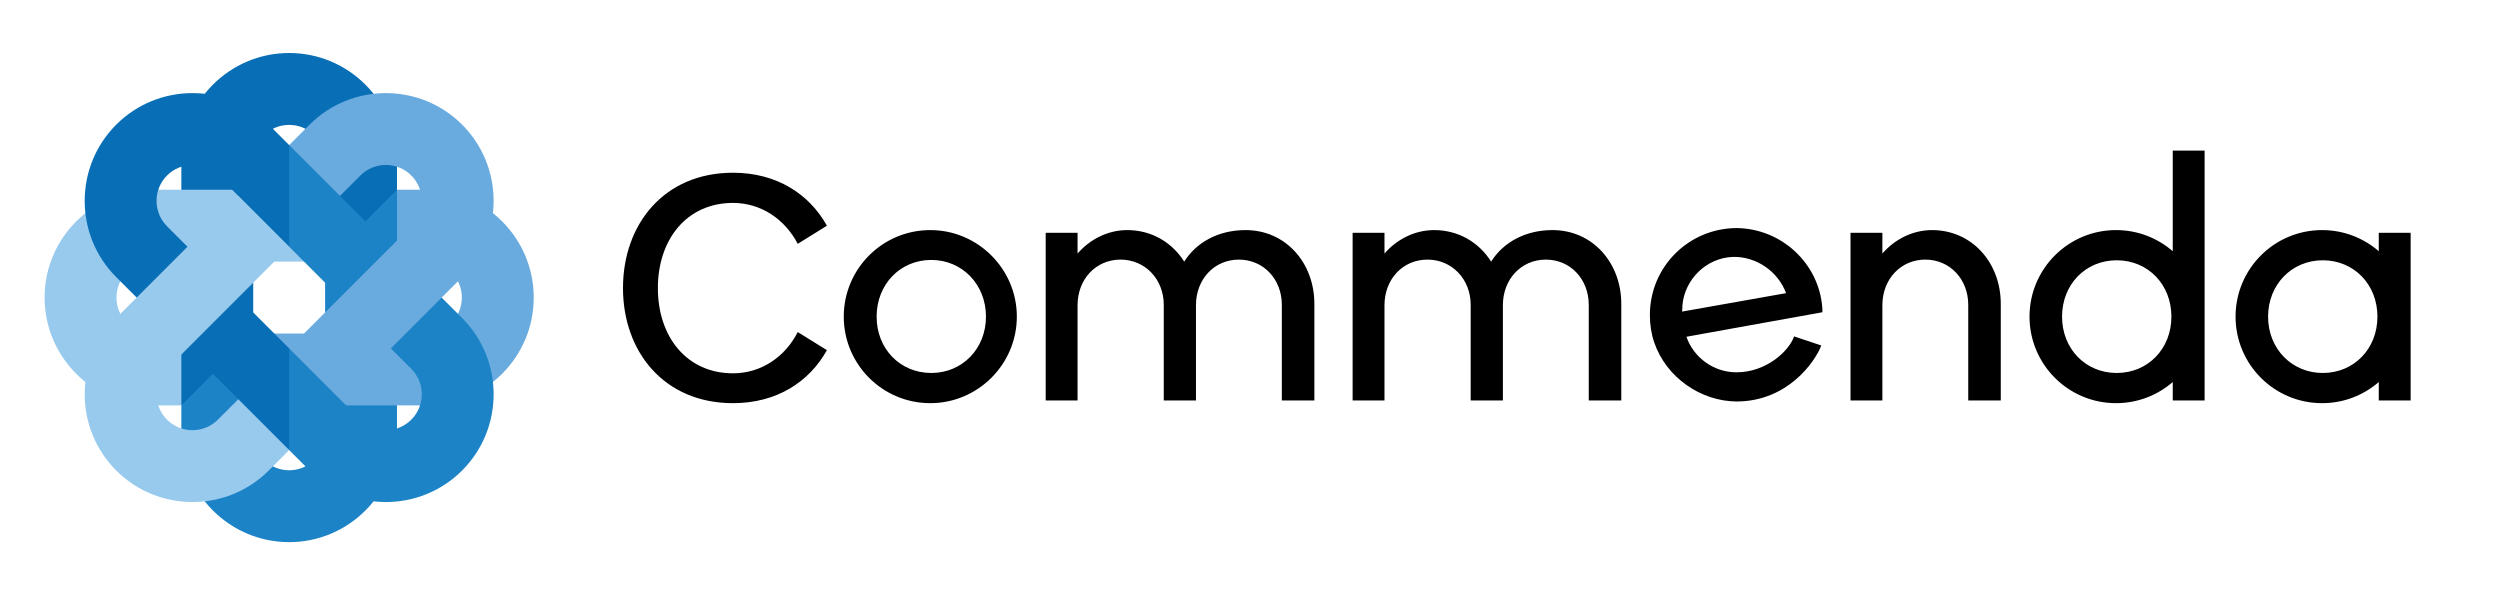 <svg width="210" height="50" viewBox="0 0 1677 388" fill="none" xmlns="http://www.w3.org/2000/svg">
<g clip-path="url(#clip0_15_3)">
<path d="M358.029 193.97C358.029 154.087 325.582 121.641 285.7 121.641L250.273 121.642L250.275 169.861L285.7 169.861C298.994 169.86 309.81 180.676 309.809 193.97C309.809 207.265 298.994 218.08 285.699 218.08L266.299 218.081L242.189 202.007L218.08 218.08L153.836 218.08L153.832 266.301L218.08 266.3L242.19 282.374L266.3 266.3L285.699 266.3C325.581 266.3 358.029 233.852 358.029 193.97Z" fill="#69ABDF"/>
<path d="M266.3 218.08L266.298 121.641L243.567 98.91L218.08 169.86V218.08H266.3Z" fill="#1D83C7"/>
<path d="M266.299 285.699L266.3 266.3L218.08 266.3L218.079 285.699C218.08 298.993 207.264 309.81 193.97 309.808C180.676 309.81 169.86 298.993 169.862 285.699L169.86 218.08L147.129 195.349L121.641 266.298L121.641 285.699C121.641 325.582 154.088 358.028 193.97 358.028C233.853 358.028 266.299 325.582 266.299 285.699V285.699Z" fill="#1D83C7"/>
<path d="M121.641 266.298L169.86 218.079V102.241C169.861 88.948 180.676 78.133 193.97 78.131C207.265 78.131 218.08 88.946 218.08 102.241V169.859L266.298 121.641L266.3 102.241C266.3 62.359 233.854 29.913 193.97 29.911C154.087 29.911 121.641 62.357 121.64 102.241L121.641 218.081L110.925 242.189L121.641 266.298Z" fill="#086EB5"/>
<path d="M121.642 218.081L102.242 218.08C88.947 218.08 78.132 207.265 78.132 193.97C78.132 180.674 88.947 169.859 102.242 169.86L218.031 169.861L218.031 121.641L102.242 121.642C62.36 121.642 29.914 154.089 29.914 193.971C29.914 233.853 62.36 266.3 102.242 266.3L121.642 266.298L121.642 218.081Z" fill="#98CAEE"/>
</g>
<g style="mix-blend-mode:multiply" clip-path="url(#clip1_15_3)">
<path d="M309.975 77.963C281.774 49.762 235.888 49.762 207.687 77.963L182.638 103.014L216.734 137.109L241.784 112.06C251.183 102.658 266.479 102.658 275.878 112.06C285.279 121.461 285.279 136.755 275.878 146.156L262.162 159.875L233.747 165.557L228.065 193.97L182.638 239.397L216.732 273.498L262.162 228.066L290.576 222.384L296.259 193.97L309.975 180.253C338.176 152.052 338.176 106.164 309.975 77.963Z" fill="#69ABDF"/>
<path d="M262.162 159.873L193.969 91.681H161.822L193.969 159.873L228.065 193.97L262.162 159.873Z" fill="#1D83C7"/>
<path d="M309.975 207.688L296.259 193.969L262.162 228.066L275.879 241.785C285.28 251.184 285.28 266.481 275.879 275.88C266.48 285.281 251.183 285.281 241.784 275.88L193.969 228.066H161.822L193.969 296.258L207.687 309.976C235.888 338.178 281.774 338.178 309.975 309.976C338.177 281.775 338.177 235.889 309.975 207.688V207.688Z" fill="#1D83C7"/>
<path d="M193.969 296.257V228.066L112.059 146.156C102.66 136.755 102.66 121.461 112.059 112.059C121.46 102.658 136.755 102.658 146.156 112.059L193.969 159.873V91.681L180.252 77.963C152.051 49.762 106.166 49.762 77.962 77.963C49.761 106.164 49.761 152.05 77.962 180.253L159.874 262.163L169.345 286.787L193.969 296.257Z" fill="#086EB5"/>
<path d="M159.874 262.163L146.156 275.879C136.755 285.28 121.46 285.28 112.059 275.879C102.658 266.478 102.658 251.184 112.059 241.783L193.935 159.908L159.839 125.812L77.964 207.688C49.763 235.889 49.763 281.775 77.964 309.976C106.165 338.177 152.051 338.177 180.252 309.976L193.969 296.257L159.874 262.163Z" fill="#98CAEE"/>
</g>
<path d="M491.7 264.8C520.95 264.8 542.775 250.625 554.7 229.25L535.125 217.1C526.8 233.525 510.825 244.775 491.7 244.775C460.65 244.775 441.3 220.25 441.3 187.625C441.3 155 460.65 130.475 491.7 130.475C510.6 130.475 526.575 141.5 535.125 157.925L554.7 145.775C542.775 124.4 520.95 110.225 491.7 110.225C445.35 110.225 417.9 144.875 417.9 187.625C417.9 230.15 445.35 264.8 491.7 264.8ZM624.04 264.8C655.99 264.8 682.09 238.7 682.09 206.75C682.09 174.8 655.99 148.7 624.04 148.7C591.865 148.7 565.99 174.8 565.99 206.75C565.99 238.7 591.865 264.8 624.04 264.8ZM624.715 244.55C603.79 244.55 588.04 228.35 588.04 206.75C588.04 185.15 603.79 168.725 624.715 168.725C645.415 168.725 661.39 185.15 661.39 206.75C661.39 228.35 645.415 244.55 624.715 244.55ZM835.553 148.7C816.878 148.7 802.253 157.25 794.378 169.85C786.278 157.025 772.553 148.7 756.128 148.7C743.303 148.7 731.153 154.775 722.828 164.45V150.5H701.453V263H722.828V199.1C722.828 181.55 735.203 168.5 751.628 168.5C768.053 168.5 780.653 181.55 780.653 198.875V263H802.253V199.1C802.253 181.55 814.628 168.5 831.053 168.5C847.478 168.5 859.853 181.55 859.853 198.875V263H881.678V198.2C881.678 170.525 862.328 148.7 835.553 148.7ZM1041.44 148.7C1022.76 148.7 1008.14 157.25 1000.26 169.85C992.162 157.025 978.437 148.7 962.012 148.7C949.187 148.7 937.037 154.775 928.712 164.45V150.5H907.337V263H928.712V199.1C928.712 181.55 941.087 168.5 957.512 168.5C973.937 168.5 986.537 181.55 986.537 198.875V263H1008.14V199.1C1008.14 181.55 1020.51 168.5 1036.94 168.5C1053.36 168.5 1065.74 181.55 1065.74 198.875V263H1087.56V198.2C1087.56 170.525 1068.21 148.7 1041.44 148.7ZM1222.39 200.675C1220.14 170.975 1194.94 147.575 1164.79 147.35C1132.61 147.575 1106.74 173.45 1106.74 205.625C1106.74 211.925 1107.64 218.225 1109.66 224.075C1117.76 247.7 1140.94 263.45 1164.79 263.675C1199.21 263.675 1217.66 236.9 1221.71 226.1L1203.49 220.025C1200.11 229.7 1185.04 244.1 1164.79 244.1C1149.26 244.1 1135.99 233.975 1131.26 220.25L1222.39 203.825C1222.61 202.925 1222.39 202.025 1222.39 200.675ZM1128.34 203.375C1128.56 201.35 1128.56 199.775 1128.56 199.1C1130.14 181.55 1144.76 167.375 1162.31 166.7C1178.06 166.25 1192.69 176.375 1198.09 191L1128.34 203.375ZM1296 148.7C1283.17 148.7 1271.02 154.775 1262.7 164.45V150.5H1241.32V263H1262.7V199.1C1262.7 181.55 1275.07 168.5 1291.5 168.5C1307.92 168.5 1320.3 181.55 1320.3 198.875V263H1342.12V198.2C1342.12 170.525 1322.77 148.7 1296 148.7ZM1457.48 95.375V162.875C1447.35 154.1 1434.08 148.7 1419.45 148.7C1387.28 148.7 1361.4 174.8 1361.4 206.75C1361.4 238.7 1387.28 264.8 1419.45 264.8C1434.08 264.8 1447.35 259.4 1457.48 250.625V263H1478.85V95.375H1457.48ZM1419.9 244.55C1398.98 244.55 1383.23 228.35 1383.23 206.75C1383.23 185.15 1398.98 168.95 1419.9 168.95C1440.83 168.95 1456.58 185.15 1456.58 206.75C1456.58 228.35 1440.83 244.55 1419.9 244.55ZM1595.68 150.5V162.875C1585.56 154.1 1572.28 148.7 1557.66 148.7C1525.48 148.7 1499.61 174.8 1499.61 206.75C1499.61 238.7 1525.48 264.8 1557.66 264.8C1572.28 264.8 1585.56 259.4 1595.68 250.625V263H1617.06V150.5H1595.68ZM1558.11 244.55C1537.41 244.55 1521.43 228.35 1521.43 206.75C1521.43 185.15 1537.41 168.95 1558.11 168.95C1579.03 168.95 1594.78 185.15 1594.78 206.75C1594.78 228.35 1579.03 244.55 1558.11 244.55Z" fill="black"/>
<defs>
<clipPath id="clip0_15_3">
<rect width="274.315" height="274.315" fill="white" transform="translate(193.97) rotate(45)"/>
</clipPath>
<clipPath id="clip1_15_3">
<rect width="274.315" height="274.315" fill="white" transform="translate(56.812 56.812)"/>
</clipPath>
</defs>
</svg>
